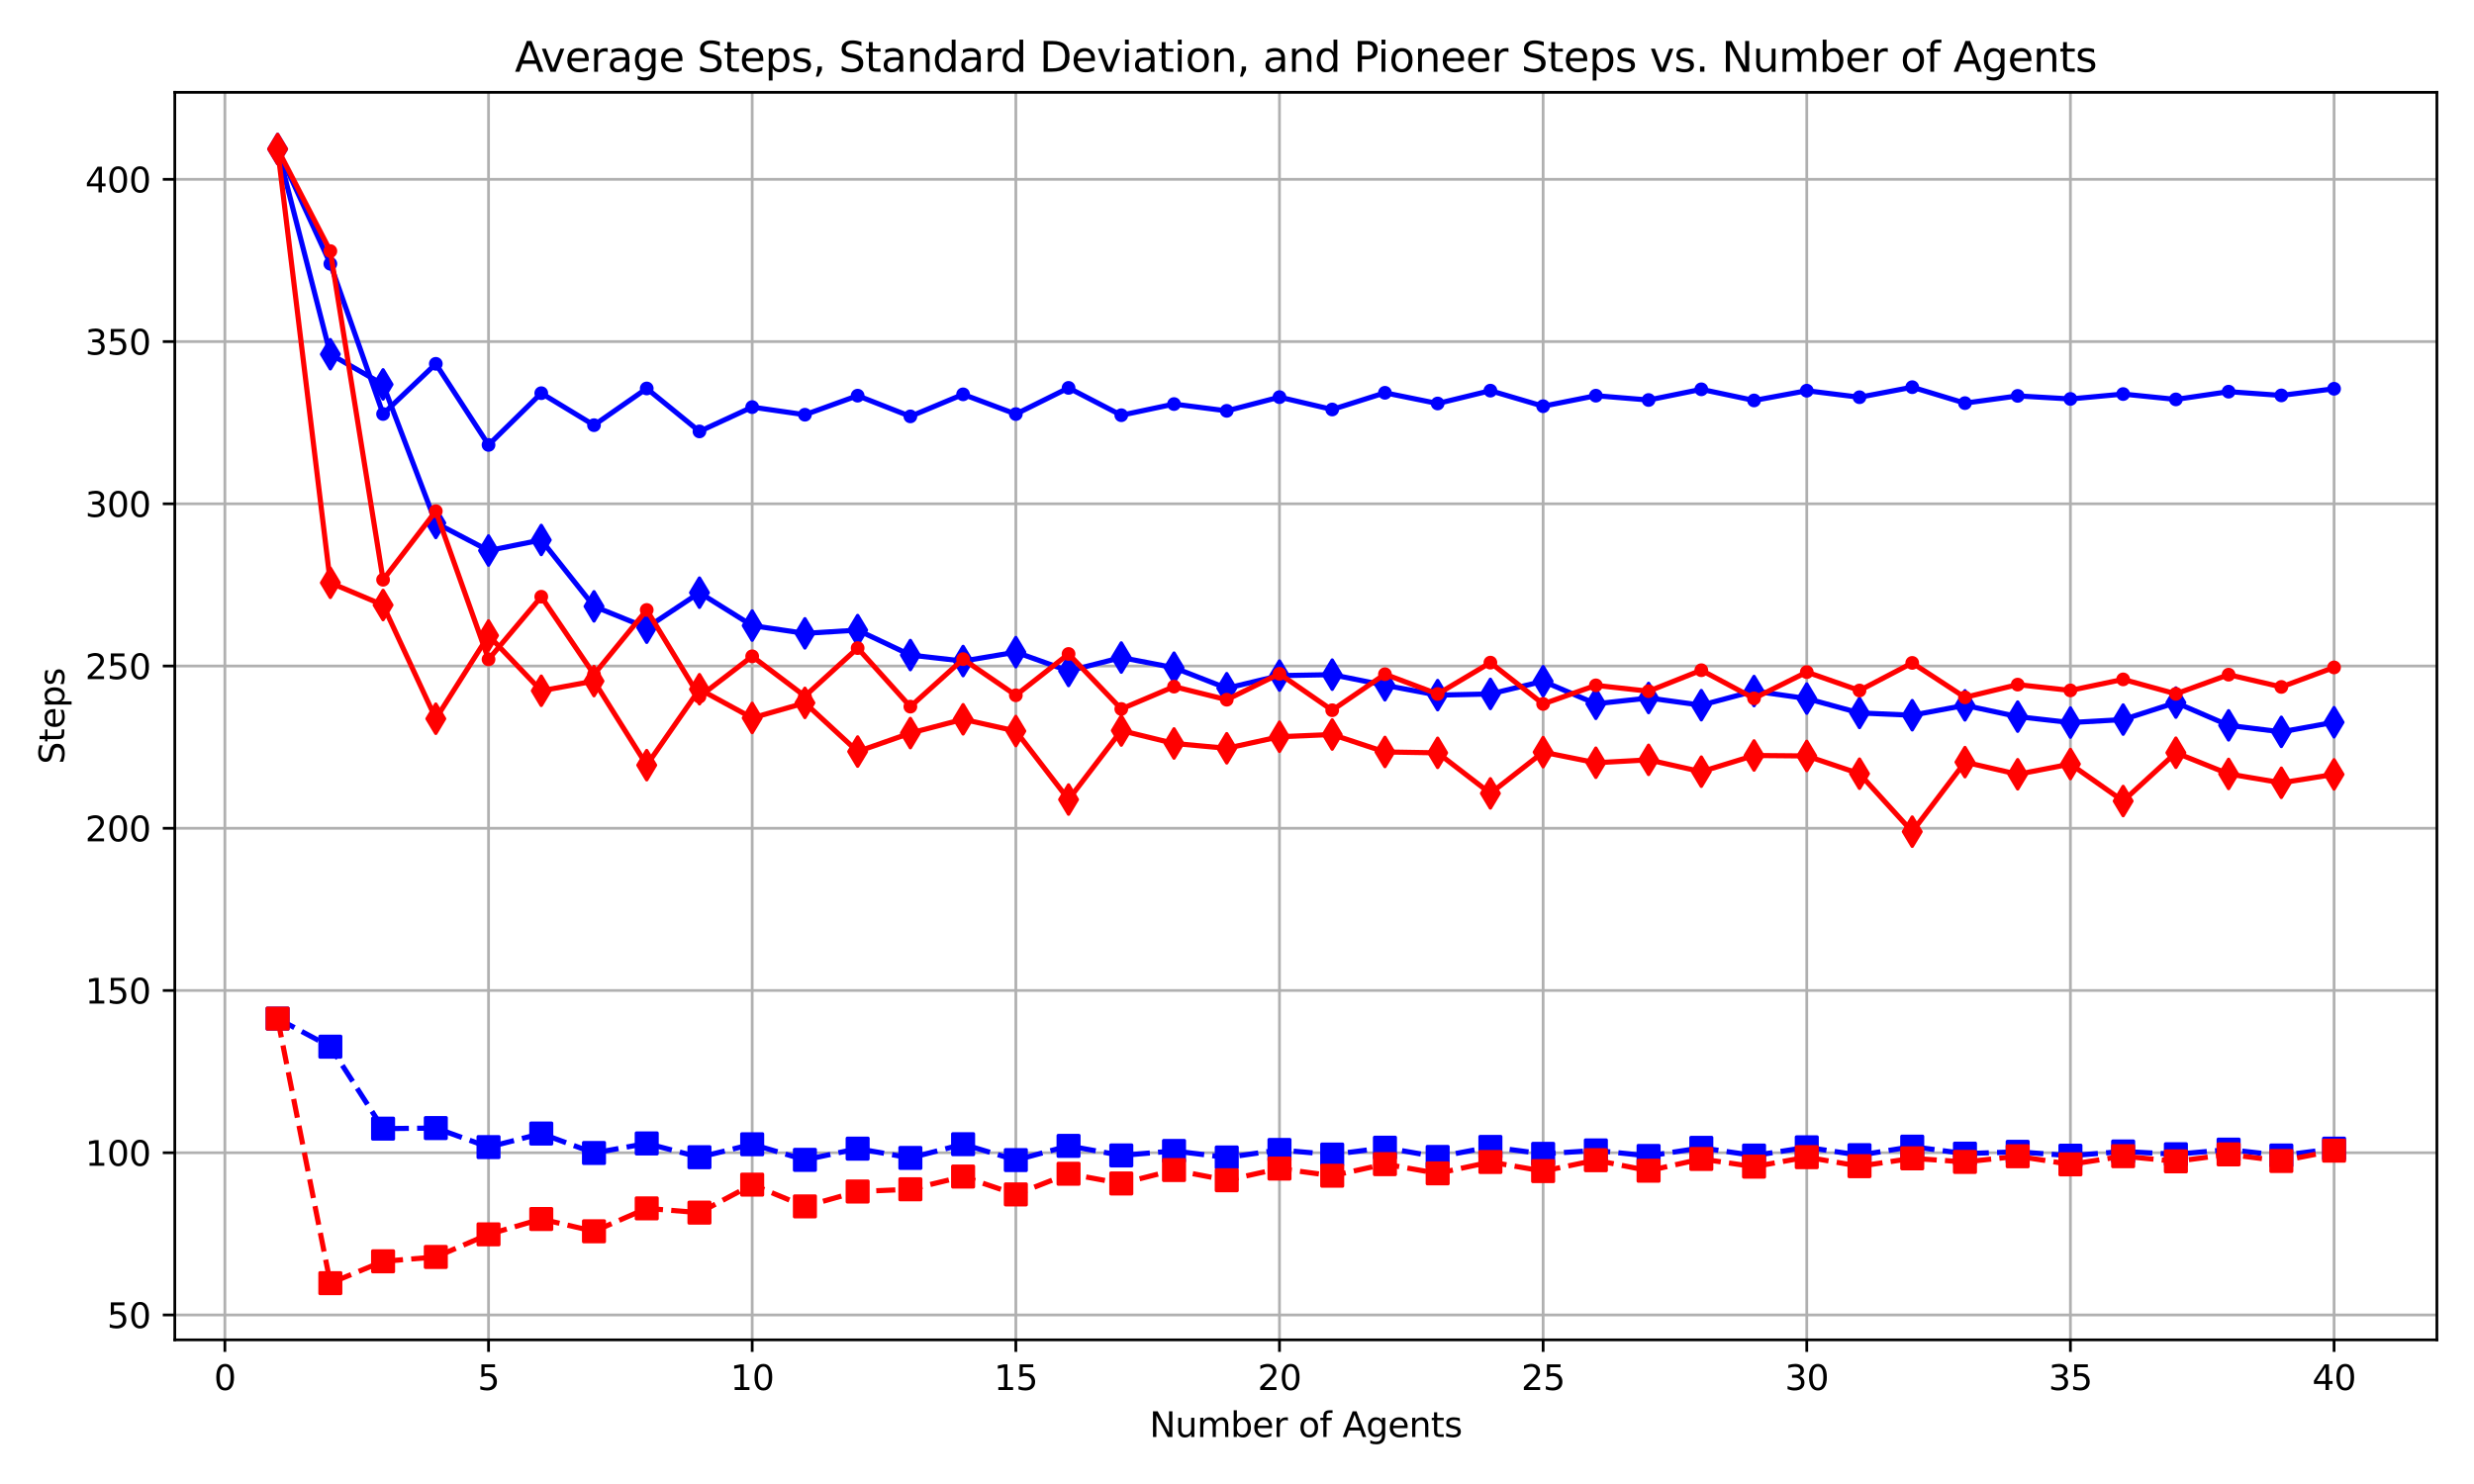 <?xml version="1.0" encoding="utf-8" standalone="no"?>
<!DOCTYPE svg PUBLIC "-//W3C//DTD SVG 1.1//EN"
  "http://www.w3.org/Graphics/SVG/1.1/DTD/svg11.dtd">
<svg xmlns:xlink="http://www.w3.org/1999/xlink" width="720pt" height="432pt" viewBox="0 0 720 432" xmlns="http://www.w3.org/2000/svg" version="1.1">
 <defs>
  <style type="text/css">*{stroke-linejoin: round; stroke-linecap: butt}</style>
 </defs>
 <g id="figure_1">
  <g id="patch_1">
   <path d="M 0 432 
L 720 432 
L 720 0 
L 0 0 
z
" style="fill: #ffffff"/>
  </g>
  <g id="axes_1">
   <g id="patch_2">
    <path d="M 50.87 390.04 
L 709.2 390.04 
L 709.2 26.88 
L 50.87 26.88 
z
" style="fill: #ffffff"/>
   </g>
   <g id="matplotlib.axis_1">
    <g id="xtick_1">
     <g id="line2d_1">
      <path d="M 65.448 390.04 
L 65.448 26.88 
" clip-path="url(#p28d2fee2ab)" style="fill: none; stroke: #b0b0b0; stroke-width: 0.8; stroke-linecap: square"/>
     </g>
     <g id="line2d_2">
      <defs>
       <path id="m95619ee292" d="M 0 0 
L 0 3.5 
" style="stroke: #000000; stroke-width: 0.8"/>
      </defs>
      <g>
       <use xlink:href="#m95619ee292" x="65.448" y="390.04" style="stroke: #000000; stroke-width: 0.8"/>
      </g>
     </g>
     <g id="text_1">
      <!-- 0 -->
      <g transform="translate(62.267 404.638) scale(0.1 -0.1)">
       <defs>
        <path id="DejaVuSans-30" d="M 2034 4250 
Q 1547 4250 1301 3770 
Q 1056 3291 1056 2328 
Q 1056 1369 1301 889 
Q 1547 409 2034 409 
Q 2525 409 2770 889 
Q 3016 1369 3016 2328 
Q 3016 3291 2770 3770 
Q 2525 4250 2034 4250 
z
M 2034 4750 
Q 2819 4750 3233 4129 
Q 3647 3509 3647 2328 
Q 3647 1150 3233 529 
Q 2819 -91 2034 -91 
Q 1250 -91 836 529 
Q 422 1150 422 2328 
Q 422 3509 836 4129 
Q 1250 4750 2034 4750 
z
" transform="scale(0.016)"/>
       </defs>
       <use xlink:href="#DejaVuSans-30"/>
      </g>
     </g>
    </g>
    <g id="xtick_2">
     <g id="line2d_3">
      <path d="M 142.177 390.04 
L 142.177 26.88 
" clip-path="url(#p28d2fee2ab)" style="fill: none; stroke: #b0b0b0; stroke-width: 0.8; stroke-linecap: square"/>
     </g>
     <g id="line2d_4">
      <g>
       <use xlink:href="#m95619ee292" x="142.177" y="390.04" style="stroke: #000000; stroke-width: 0.8"/>
      </g>
     </g>
     <g id="text_2">
      <!-- 5 -->
      <g transform="translate(138.996 404.638) scale(0.1 -0.1)">
       <defs>
        <path id="DejaVuSans-35" d="M 691 4666 
L 3169 4666 
L 3169 4134 
L 1269 4134 
L 1269 2991 
Q 1406 3038 1543 3061 
Q 1681 3084 1819 3084 
Q 2600 3084 3056 2656 
Q 3513 2228 3513 1497 
Q 3513 744 3044 326 
Q 2575 -91 1722 -91 
Q 1428 -91 1123 -41 
Q 819 9 494 109 
L 494 744 
Q 775 591 1075 516 
Q 1375 441 1709 441 
Q 2250 441 2565 725 
Q 2881 1009 2881 1497 
Q 2881 1984 2565 2268 
Q 2250 2553 1709 2553 
Q 1456 2553 1204 2497 
Q 953 2441 691 2322 
L 691 4666 
z
" transform="scale(0.016)"/>
       </defs>
       <use xlink:href="#DejaVuSans-35"/>
      </g>
     </g>
    </g>
    <g id="xtick_3">
     <g id="line2d_5">
      <path d="M 218.905 390.04 
L 218.905 26.88 
" clip-path="url(#p28d2fee2ab)" style="fill: none; stroke: #b0b0b0; stroke-width: 0.8; stroke-linecap: square"/>
     </g>
     <g id="line2d_6">
      <g>
       <use xlink:href="#m95619ee292" x="218.905" y="390.04" style="stroke: #000000; stroke-width: 0.8"/>
      </g>
     </g>
     <g id="text_3">
      <!-- 10 -->
      <g transform="translate(212.543 404.638) scale(0.1 -0.1)">
       <defs>
        <path id="DejaVuSans-31" d="M 794 531 
L 1825 531 
L 1825 4091 
L 703 3866 
L 703 4441 
L 1819 4666 
L 2450 4666 
L 2450 531 
L 3481 531 
L 3481 0 
L 794 0 
L 794 531 
z
" transform="scale(0.016)"/>
       </defs>
       <use xlink:href="#DejaVuSans-31"/>
       <use xlink:href="#DejaVuSans-30" x="63.623"/>
      </g>
     </g>
    </g>
    <g id="xtick_4">
     <g id="line2d_7">
      <path d="M 295.634 390.04 
L 295.634 26.88 
" clip-path="url(#p28d2fee2ab)" style="fill: none; stroke: #b0b0b0; stroke-width: 0.8; stroke-linecap: square"/>
     </g>
     <g id="line2d_8">
      <g>
       <use xlink:href="#m95619ee292" x="295.634" y="390.04" style="stroke: #000000; stroke-width: 0.8"/>
      </g>
     </g>
     <g id="text_4">
      <!-- 15 -->
      <g transform="translate(289.271 404.638) scale(0.1 -0.1)">
       <use xlink:href="#DejaVuSans-31"/>
       <use xlink:href="#DejaVuSans-35" x="63.623"/>
      </g>
     </g>
    </g>
    <g id="xtick_5">
     <g id="line2d_9">
      <path d="M 372.362 390.04 
L 372.362 26.88 
" clip-path="url(#p28d2fee2ab)" style="fill: none; stroke: #b0b0b0; stroke-width: 0.8; stroke-linecap: square"/>
     </g>
     <g id="line2d_10">
      <g>
       <use xlink:href="#m95619ee292" x="372.362" y="390.04" style="stroke: #000000; stroke-width: 0.8"/>
      </g>
     </g>
     <g id="text_5">
      <!-- 20 -->
      <g transform="translate(366 404.638) scale(0.1 -0.1)">
       <defs>
        <path id="DejaVuSans-32" d="M 1228 531 
L 3431 531 
L 3431 0 
L 469 0 
L 469 531 
Q 828 903 1448 1529 
Q 2069 2156 2228 2338 
Q 2531 2678 2651 2914 
Q 2772 3150 2772 3378 
Q 2772 3750 2511 3984 
Q 2250 4219 1831 4219 
Q 1534 4219 1204 4116 
Q 875 4013 500 3803 
L 500 4441 
Q 881 4594 1212 4672 
Q 1544 4750 1819 4750 
Q 2544 4750 2975 4387 
Q 3406 4025 3406 3419 
Q 3406 3131 3298 2873 
Q 3191 2616 2906 2266 
Q 2828 2175 2409 1742 
Q 1991 1309 1228 531 
z
" transform="scale(0.016)"/>
       </defs>
       <use xlink:href="#DejaVuSans-32"/>
       <use xlink:href="#DejaVuSans-30" x="63.623"/>
      </g>
     </g>
    </g>
    <g id="xtick_6">
     <g id="line2d_11">
      <path d="M 449.091 390.04 
L 449.091 26.88 
" clip-path="url(#p28d2fee2ab)" style="fill: none; stroke: #b0b0b0; stroke-width: 0.8; stroke-linecap: square"/>
     </g>
     <g id="line2d_12">
      <g>
       <use xlink:href="#m95619ee292" x="449.091" y="390.04" style="stroke: #000000; stroke-width: 0.8"/>
      </g>
     </g>
     <g id="text_6">
      <!-- 25 -->
      <g transform="translate(442.728 404.638) scale(0.1 -0.1)">
       <use xlink:href="#DejaVuSans-32"/>
       <use xlink:href="#DejaVuSans-35" x="63.623"/>
      </g>
     </g>
    </g>
    <g id="xtick_7">
     <g id="line2d_13">
      <path d="M 525.819 390.04 
L 525.819 26.88 
" clip-path="url(#p28d2fee2ab)" style="fill: none; stroke: #b0b0b0; stroke-width: 0.8; stroke-linecap: square"/>
     </g>
     <g id="line2d_14">
      <g>
       <use xlink:href="#m95619ee292" x="525.819" y="390.04" style="stroke: #000000; stroke-width: 0.8"/>
      </g>
     </g>
     <g id="text_7">
      <!-- 30 -->
      <g transform="translate(519.457 404.638) scale(0.1 -0.1)">
       <defs>
        <path id="DejaVuSans-33" d="M 2597 2516 
Q 3050 2419 3304 2112 
Q 3559 1806 3559 1356 
Q 3559 666 3084 287 
Q 2609 -91 1734 -91 
Q 1441 -91 1130 -33 
Q 819 25 488 141 
L 488 750 
Q 750 597 1062 519 
Q 1375 441 1716 441 
Q 2309 441 2620 675 
Q 2931 909 2931 1356 
Q 2931 1769 2642 2001 
Q 2353 2234 1838 2234 
L 1294 2234 
L 1294 2753 
L 1863 2753 
Q 2328 2753 2575 2939 
Q 2822 3125 2822 3475 
Q 2822 3834 2567 4026 
Q 2313 4219 1838 4219 
Q 1578 4219 1281 4162 
Q 984 4106 628 3988 
L 628 4550 
Q 988 4650 1302 4700 
Q 1616 4750 1894 4750 
Q 2613 4750 3031 4423 
Q 3450 4097 3450 3541 
Q 3450 3153 3228 2886 
Q 3006 2619 2597 2516 
z
" transform="scale(0.016)"/>
       </defs>
       <use xlink:href="#DejaVuSans-33"/>
       <use xlink:href="#DejaVuSans-30" x="63.623"/>
      </g>
     </g>
    </g>
    <g id="xtick_8">
     <g id="line2d_15">
      <path d="M 602.547 390.04 
L 602.547 26.88 
" clip-path="url(#p28d2fee2ab)" style="fill: none; stroke: #b0b0b0; stroke-width: 0.8; stroke-linecap: square"/>
     </g>
     <g id="line2d_16">
      <g>
       <use xlink:href="#m95619ee292" x="602.547" y="390.04" style="stroke: #000000; stroke-width: 0.8"/>
      </g>
     </g>
     <g id="text_8">
      <!-- 35 -->
      <g transform="translate(596.185 404.638) scale(0.1 -0.1)">
       <use xlink:href="#DejaVuSans-33"/>
       <use xlink:href="#DejaVuSans-35" x="63.623"/>
      </g>
     </g>
    </g>
    <g id="xtick_9">
     <g id="line2d_17">
      <path d="M 679.276 390.04 
L 679.276 26.88 
" clip-path="url(#p28d2fee2ab)" style="fill: none; stroke: #b0b0b0; stroke-width: 0.8; stroke-linecap: square"/>
     </g>
     <g id="line2d_18">
      <g>
       <use xlink:href="#m95619ee292" x="679.276" y="390.04" style="stroke: #000000; stroke-width: 0.8"/>
      </g>
     </g>
     <g id="text_9">
      <!-- 40 -->
      <g transform="translate(672.913 404.638) scale(0.1 -0.1)">
       <defs>
        <path id="DejaVuSans-34" d="M 2419 4116 
L 825 1625 
L 2419 1625 
L 2419 4116 
z
M 2253 4666 
L 3047 4666 
L 3047 1625 
L 3713 1625 
L 3713 1100 
L 3047 1100 
L 3047 0 
L 2419 0 
L 2419 1100 
L 313 1100 
L 313 1709 
L 2253 4666 
z
" transform="scale(0.016)"/>
       </defs>
       <use xlink:href="#DejaVuSans-34"/>
       <use xlink:href="#DejaVuSans-30" x="63.623"/>
      </g>
     </g>
    </g>
    <g id="text_10">
     <!-- Number of Agents -->
     <g transform="translate(334.547 418.317) scale(0.1 -0.1)">
      <defs>
       <path id="DejaVuSans-4e" d="M 628 4666 
L 1478 4666 
L 3547 763 
L 3547 4666 
L 4159 4666 
L 4159 0 
L 3309 0 
L 1241 3903 
L 1241 0 
L 628 0 
L 628 4666 
z
" transform="scale(0.016)"/>
       <path id="DejaVuSans-75" d="M 544 1381 
L 544 3500 
L 1119 3500 
L 1119 1403 
Q 1119 906 1312 657 
Q 1506 409 1894 409 
Q 2359 409 2629 706 
Q 2900 1003 2900 1516 
L 2900 3500 
L 3475 3500 
L 3475 0 
L 2900 0 
L 2900 538 
Q 2691 219 2414 64 
Q 2138 -91 1772 -91 
Q 1169 -91 856 284 
Q 544 659 544 1381 
z
M 1991 3584 
L 1991 3584 
z
" transform="scale(0.016)"/>
       <path id="DejaVuSans-6d" d="M 3328 2828 
Q 3544 3216 3844 3400 
Q 4144 3584 4550 3584 
Q 5097 3584 5394 3201 
Q 5691 2819 5691 2113 
L 5691 0 
L 5113 0 
L 5113 2094 
Q 5113 2597 4934 2840 
Q 4756 3084 4391 3084 
Q 3944 3084 3684 2787 
Q 3425 2491 3425 1978 
L 3425 0 
L 2847 0 
L 2847 2094 
Q 2847 2600 2669 2842 
Q 2491 3084 2119 3084 
Q 1678 3084 1418 2786 
Q 1159 2488 1159 1978 
L 1159 0 
L 581 0 
L 581 3500 
L 1159 3500 
L 1159 2956 
Q 1356 3278 1631 3431 
Q 1906 3584 2284 3584 
Q 2666 3584 2933 3390 
Q 3200 3197 3328 2828 
z
" transform="scale(0.016)"/>
       <path id="DejaVuSans-62" d="M 3116 1747 
Q 3116 2381 2855 2742 
Q 2594 3103 2138 3103 
Q 1681 3103 1420 2742 
Q 1159 2381 1159 1747 
Q 1159 1113 1420 752 
Q 1681 391 2138 391 
Q 2594 391 2855 752 
Q 3116 1113 3116 1747 
z
M 1159 2969 
Q 1341 3281 1617 3432 
Q 1894 3584 2278 3584 
Q 2916 3584 3314 3078 
Q 3713 2572 3713 1747 
Q 3713 922 3314 415 
Q 2916 -91 2278 -91 
Q 1894 -91 1617 61 
Q 1341 213 1159 525 
L 1159 0 
L 581 0 
L 581 4863 
L 1159 4863 
L 1159 2969 
z
" transform="scale(0.016)"/>
       <path id="DejaVuSans-65" d="M 3597 1894 
L 3597 1613 
L 953 1613 
Q 991 1019 1311 708 
Q 1631 397 2203 397 
Q 2534 397 2845 478 
Q 3156 559 3463 722 
L 3463 178 
Q 3153 47 2828 -22 
Q 2503 -91 2169 -91 
Q 1331 -91 842 396 
Q 353 884 353 1716 
Q 353 2575 817 3079 
Q 1281 3584 2069 3584 
Q 2775 3584 3186 3129 
Q 3597 2675 3597 1894 
z
M 3022 2063 
Q 3016 2534 2758 2815 
Q 2500 3097 2075 3097 
Q 1594 3097 1305 2825 
Q 1016 2553 972 2059 
L 3022 2063 
z
" transform="scale(0.016)"/>
       <path id="DejaVuSans-72" d="M 2631 2963 
Q 2534 3019 2420 3045 
Q 2306 3072 2169 3072 
Q 1681 3072 1420 2755 
Q 1159 2438 1159 1844 
L 1159 0 
L 581 0 
L 581 3500 
L 1159 3500 
L 1159 2956 
Q 1341 3275 1631 3429 
Q 1922 3584 2338 3584 
Q 2397 3584 2469 3576 
Q 2541 3569 2628 3553 
L 2631 2963 
z
" transform="scale(0.016)"/>
       <path id="DejaVuSans-20" transform="scale(0.016)"/>
       <path id="DejaVuSans-6f" d="M 1959 3097 
Q 1497 3097 1228 2736 
Q 959 2375 959 1747 
Q 959 1119 1226 758 
Q 1494 397 1959 397 
Q 2419 397 2687 759 
Q 2956 1122 2956 1747 
Q 2956 2369 2687 2733 
Q 2419 3097 1959 3097 
z
M 1959 3584 
Q 2709 3584 3137 3096 
Q 3566 2609 3566 1747 
Q 3566 888 3137 398 
Q 2709 -91 1959 -91 
Q 1206 -91 779 398 
Q 353 888 353 1747 
Q 353 2609 779 3096 
Q 1206 3584 1959 3584 
z
" transform="scale(0.016)"/>
       <path id="DejaVuSans-66" d="M 2375 4863 
L 2375 4384 
L 1825 4384 
Q 1516 4384 1395 4259 
Q 1275 4134 1275 3809 
L 1275 3500 
L 2222 3500 
L 2222 3053 
L 1275 3053 
L 1275 0 
L 697 0 
L 697 3053 
L 147 3053 
L 147 3500 
L 697 3500 
L 697 3744 
Q 697 4328 969 4595 
Q 1241 4863 1831 4863 
L 2375 4863 
z
" transform="scale(0.016)"/>
       <path id="DejaVuSans-41" d="M 2188 4044 
L 1331 1722 
L 3047 1722 
L 2188 4044 
z
M 1831 4666 
L 2547 4666 
L 4325 0 
L 3669 0 
L 3244 1197 
L 1141 1197 
L 716 0 
L 50 0 
L 1831 4666 
z
" transform="scale(0.016)"/>
       <path id="DejaVuSans-67" d="M 2906 1791 
Q 2906 2416 2648 2759 
Q 2391 3103 1925 3103 
Q 1463 3103 1205 2759 
Q 947 2416 947 1791 
Q 947 1169 1205 825 
Q 1463 481 1925 481 
Q 2391 481 2648 825 
Q 2906 1169 2906 1791 
z
M 3481 434 
Q 3481 -459 3084 -895 
Q 2688 -1331 1869 -1331 
Q 1566 -1331 1297 -1286 
Q 1028 -1241 775 -1147 
L 775 -588 
Q 1028 -725 1275 -790 
Q 1522 -856 1778 -856 
Q 2344 -856 2625 -561 
Q 2906 -266 2906 331 
L 2906 616 
Q 2728 306 2450 153 
Q 2172 0 1784 0 
Q 1141 0 747 490 
Q 353 981 353 1791 
Q 353 2603 747 3093 
Q 1141 3584 1784 3584 
Q 2172 3584 2450 3431 
Q 2728 3278 2906 2969 
L 2906 3500 
L 3481 3500 
L 3481 434 
z
" transform="scale(0.016)"/>
       <path id="DejaVuSans-6e" d="M 3513 2113 
L 3513 0 
L 2938 0 
L 2938 2094 
Q 2938 2591 2744 2837 
Q 2550 3084 2163 3084 
Q 1697 3084 1428 2787 
Q 1159 2491 1159 1978 
L 1159 0 
L 581 0 
L 581 3500 
L 1159 3500 
L 1159 2956 
Q 1366 3272 1645 3428 
Q 1925 3584 2291 3584 
Q 2894 3584 3203 3211 
Q 3513 2838 3513 2113 
z
" transform="scale(0.016)"/>
       <path id="DejaVuSans-74" d="M 1172 4494 
L 1172 3500 
L 2356 3500 
L 2356 3053 
L 1172 3053 
L 1172 1153 
Q 1172 725 1289 603 
Q 1406 481 1766 481 
L 2356 481 
L 2356 0 
L 1766 0 
Q 1100 0 847 248 
Q 594 497 594 1153 
L 594 3053 
L 172 3053 
L 172 3500 
L 594 3500 
L 594 4494 
L 1172 4494 
z
" transform="scale(0.016)"/>
       <path id="DejaVuSans-73" d="M 2834 3397 
L 2834 2853 
Q 2591 2978 2328 3040 
Q 2066 3103 1784 3103 
Q 1356 3103 1142 2972 
Q 928 2841 928 2578 
Q 928 2378 1081 2264 
Q 1234 2150 1697 2047 
L 1894 2003 
Q 2506 1872 2764 1633 
Q 3022 1394 3022 966 
Q 3022 478 2636 193 
Q 2250 -91 1575 -91 
Q 1294 -91 989 -36 
Q 684 19 347 128 
L 347 722 
Q 666 556 975 473 
Q 1284 391 1588 391 
Q 1994 391 2212 530 
Q 2431 669 2431 922 
Q 2431 1156 2273 1281 
Q 2116 1406 1581 1522 
L 1381 1569 
Q 847 1681 609 1914 
Q 372 2147 372 2553 
Q 372 3047 722 3315 
Q 1072 3584 1716 3584 
Q 2034 3584 2315 3537 
Q 2597 3491 2834 3397 
z
" transform="scale(0.016)"/>
      </defs>
      <use xlink:href="#DejaVuSans-4e"/>
      <use xlink:href="#DejaVuSans-75" x="74.805"/>
      <use xlink:href="#DejaVuSans-6d" x="138.184"/>
      <use xlink:href="#DejaVuSans-62" x="235.596"/>
      <use xlink:href="#DejaVuSans-65" x="299.072"/>
      <use xlink:href="#DejaVuSans-72" x="360.596"/>
      <use xlink:href="#DejaVuSans-20" x="401.709"/>
      <use xlink:href="#DejaVuSans-6f" x="433.496"/>
      <use xlink:href="#DejaVuSans-66" x="494.678"/>
      <use xlink:href="#DejaVuSans-20" x="529.883"/>
      <use xlink:href="#DejaVuSans-41" x="561.67"/>
      <use xlink:href="#DejaVuSans-67" x="630.078"/>
      <use xlink:href="#DejaVuSans-65" x="693.555"/>
      <use xlink:href="#DejaVuSans-6e" x="755.078"/>
      <use xlink:href="#DejaVuSans-74" x="818.457"/>
      <use xlink:href="#DejaVuSans-73" x="857.666"/>
     </g>
    </g>
   </g>
   <g id="matplotlib.axis_2">
    <g id="ytick_1">
     <g id="line2d_19">
      <path d="M 50.87 382.793 
L 709.2 382.793 
" clip-path="url(#p28d2fee2ab)" style="fill: none; stroke: #b0b0b0; stroke-width: 0.8; stroke-linecap: square"/>
     </g>
     <g id="line2d_20">
      <defs>
       <path id="m3389b7da7b" d="M 0 0 
L -3.5 0 
" style="stroke: #000000; stroke-width: 0.8"/>
      </defs>
      <g>
       <use xlink:href="#m3389b7da7b" x="50.87" y="382.793" style="stroke: #000000; stroke-width: 0.8"/>
      </g>
     </g>
     <g id="text_11">
      <!-- 50 -->
      <g transform="translate(31.145 386.592) scale(0.1 -0.1)">
       <use xlink:href="#DejaVuSans-35"/>
       <use xlink:href="#DejaVuSans-30" x="63.623"/>
      </g>
     </g>
    </g>
    <g id="ytick_2">
     <g id="line2d_21">
      <path d="M 50.87 335.566 
L 709.2 335.566 
" clip-path="url(#p28d2fee2ab)" style="fill: none; stroke: #b0b0b0; stroke-width: 0.8; stroke-linecap: square"/>
     </g>
     <g id="line2d_22">
      <g>
       <use xlink:href="#m3389b7da7b" x="50.87" y="335.566" style="stroke: #000000; stroke-width: 0.8"/>
      </g>
     </g>
     <g id="text_12">
      <!-- 100 -->
      <g transform="translate(24.782 339.366) scale(0.1 -0.1)">
       <use xlink:href="#DejaVuSans-31"/>
       <use xlink:href="#DejaVuSans-30" x="63.623"/>
       <use xlink:href="#DejaVuSans-30" x="127.246"/>
      </g>
     </g>
    </g>
    <g id="ytick_3">
     <g id="line2d_23">
      <path d="M 50.87 288.339 
L 709.2 288.339 
" clip-path="url(#p28d2fee2ab)" style="fill: none; stroke: #b0b0b0; stroke-width: 0.8; stroke-linecap: square"/>
     </g>
     <g id="line2d_24">
      <g>
       <use xlink:href="#m3389b7da7b" x="50.87" y="288.339" style="stroke: #000000; stroke-width: 0.8"/>
      </g>
     </g>
     <g id="text_13">
      <!-- 150 -->
      <g transform="translate(24.782 292.139) scale(0.1 -0.1)">
       <use xlink:href="#DejaVuSans-31"/>
       <use xlink:href="#DejaVuSans-35" x="63.623"/>
       <use xlink:href="#DejaVuSans-30" x="127.246"/>
      </g>
     </g>
    </g>
    <g id="ytick_4">
     <g id="line2d_25">
      <path d="M 50.87 241.113 
L 709.2 241.113 
" clip-path="url(#p28d2fee2ab)" style="fill: none; stroke: #b0b0b0; stroke-width: 0.8; stroke-linecap: square"/>
     </g>
     <g id="line2d_26">
      <g>
       <use xlink:href="#m3389b7da7b" x="50.87" y="241.113" style="stroke: #000000; stroke-width: 0.8"/>
      </g>
     </g>
     <g id="text_14">
      <!-- 200 -->
      <g transform="translate(24.782 244.912) scale(0.1 -0.1)">
       <use xlink:href="#DejaVuSans-32"/>
       <use xlink:href="#DejaVuSans-30" x="63.623"/>
       <use xlink:href="#DejaVuSans-30" x="127.246"/>
      </g>
     </g>
    </g>
    <g id="ytick_5">
     <g id="line2d_27">
      <path d="M 50.87 193.886 
L 709.2 193.886 
" clip-path="url(#p28d2fee2ab)" style="fill: none; stroke: #b0b0b0; stroke-width: 0.8; stroke-linecap: square"/>
     </g>
     <g id="line2d_28">
      <g>
       <use xlink:href="#m3389b7da7b" x="50.87" y="193.886" style="stroke: #000000; stroke-width: 0.8"/>
      </g>
     </g>
     <g id="text_15">
      <!-- 250 -->
      <g transform="translate(24.782 197.685) scale(0.1 -0.1)">
       <use xlink:href="#DejaVuSans-32"/>
       <use xlink:href="#DejaVuSans-35" x="63.623"/>
       <use xlink:href="#DejaVuSans-30" x="127.246"/>
      </g>
     </g>
    </g>
    <g id="ytick_6">
     <g id="line2d_29">
      <path d="M 50.87 146.659 
L 709.2 146.659 
" clip-path="url(#p28d2fee2ab)" style="fill: none; stroke: #b0b0b0; stroke-width: 0.8; stroke-linecap: square"/>
     </g>
     <g id="line2d_30">
      <g>
       <use xlink:href="#m3389b7da7b" x="50.87" y="146.659" style="stroke: #000000; stroke-width: 0.8"/>
      </g>
     </g>
     <g id="text_16">
      <!-- 300 -->
      <g transform="translate(24.782 150.458) scale(0.1 -0.1)">
       <use xlink:href="#DejaVuSans-33"/>
       <use xlink:href="#DejaVuSans-30" x="63.623"/>
       <use xlink:href="#DejaVuSans-30" x="127.246"/>
      </g>
     </g>
    </g>
    <g id="ytick_7">
     <g id="line2d_31">
      <path d="M 50.87 99.432 
L 709.2 99.432 
" clip-path="url(#p28d2fee2ab)" style="fill: none; stroke: #b0b0b0; stroke-width: 0.8; stroke-linecap: square"/>
     </g>
     <g id="line2d_32">
      <g>
       <use xlink:href="#m3389b7da7b" x="50.87" y="99.432" style="stroke: #000000; stroke-width: 0.8"/>
      </g>
     </g>
     <g id="text_17">
      <!-- 350 -->
      <g transform="translate(24.782 103.231) scale(0.1 -0.1)">
       <use xlink:href="#DejaVuSans-33"/>
       <use xlink:href="#DejaVuSans-35" x="63.623"/>
       <use xlink:href="#DejaVuSans-30" x="127.246"/>
      </g>
     </g>
    </g>
    <g id="ytick_8">
     <g id="line2d_33">
      <path d="M 50.87 52.205 
L 709.2 52.205 
" clip-path="url(#p28d2fee2ab)" style="fill: none; stroke: #b0b0b0; stroke-width: 0.8; stroke-linecap: square"/>
     </g>
     <g id="line2d_34">
      <g>
       <use xlink:href="#m3389b7da7b" x="50.87" y="52.205" style="stroke: #000000; stroke-width: 0.8"/>
      </g>
     </g>
     <g id="text_18">
      <!-- 400 -->
      <g transform="translate(24.782 56.005) scale(0.1 -0.1)">
       <use xlink:href="#DejaVuSans-34"/>
       <use xlink:href="#DejaVuSans-30" x="63.623"/>
       <use xlink:href="#DejaVuSans-30" x="127.246"/>
      </g>
     </g>
    </g>
    <g id="text_19">
     <!-- Steps -->
     <g transform="translate(18.703 222.45) rotate(-90) scale(0.1 -0.1)">
      <defs>
       <path id="DejaVuSans-53" d="M 3425 4513 
L 3425 3897 
Q 3066 4069 2747 4153 
Q 2428 4238 2131 4238 
Q 1616 4238 1336 4038 
Q 1056 3838 1056 3469 
Q 1056 3159 1242 3001 
Q 1428 2844 1947 2747 
L 2328 2669 
Q 3034 2534 3370 2195 
Q 3706 1856 3706 1288 
Q 3706 609 3251 259 
Q 2797 -91 1919 -91 
Q 1588 -91 1214 -16 
Q 841 59 441 206 
L 441 856 
Q 825 641 1194 531 
Q 1563 422 1919 422 
Q 2459 422 2753 634 
Q 3047 847 3047 1241 
Q 3047 1584 2836 1778 
Q 2625 1972 2144 2069 
L 1759 2144 
Q 1053 2284 737 2584 
Q 422 2884 422 3419 
Q 422 4038 858 4394 
Q 1294 4750 2059 4750 
Q 2388 4750 2728 4690 
Q 3069 4631 3425 4513 
z
" transform="scale(0.016)"/>
       <path id="DejaVuSans-70" d="M 1159 525 
L 1159 -1331 
L 581 -1331 
L 581 3500 
L 1159 3500 
L 1159 2969 
Q 1341 3281 1617 3432 
Q 1894 3584 2278 3584 
Q 2916 3584 3314 3078 
Q 3713 2572 3713 1747 
Q 3713 922 3314 415 
Q 2916 -91 2278 -91 
Q 1894 -91 1617 61 
Q 1341 213 1159 525 
z
M 3116 1747 
Q 3116 2381 2855 2742 
Q 2594 3103 2138 3103 
Q 1681 3103 1420 2742 
Q 1159 2381 1159 1747 
Q 1159 1113 1420 752 
Q 1681 391 2138 391 
Q 2594 391 2855 752 
Q 3116 1113 3116 1747 
z
" transform="scale(0.016)"/>
      </defs>
      <use xlink:href="#DejaVuSans-53"/>
      <use xlink:href="#DejaVuSans-74" x="63.477"/>
      <use xlink:href="#DejaVuSans-65" x="102.686"/>
      <use xlink:href="#DejaVuSans-70" x="164.209"/>
      <use xlink:href="#DejaVuSans-73" x="227.686"/>
     </g>
    </g>
   </g>
   <g id="line2d_35">
    <path d="M 80.794 43.387 
L 96.14 76.797 
L 111.485 120.514 
L 126.831 105.909 
L 142.177 129.517 
L 157.523 114.458 
L 172.868 123.769 
L 188.214 113.083 
L 203.56 125.588 
L 218.905 118.51 
L 234.251 120.729 
L 249.597 115.18 
L 264.942 121.209 
L 280.288 114.794 
L 295.634 120.537 
L 310.979 112.916 
L 326.325 120.873 
L 341.671 117.624 
L 357.016 119.598 
L 372.362 115.61 
L 387.708 119.204 
L 403.054 114.343 
L 418.399 117.458 
L 433.745 113.719 
L 449.091 118.246 
L 464.436 115.185 
L 479.782 116.441 
L 495.128 113.332 
L 510.473 116.57 
L 525.819 113.733 
L 541.165 115.633 
L 556.51 112.71 
L 571.856 117.353 
L 587.202 115.245 
L 602.547 116.133 
L 617.893 114.713 
L 633.239 116.266 
L 648.585 114.017 
L 663.93 115.106 
L 679.276 113.171 
" clip-path="url(#p28d2fee2ab)" style="fill: none; stroke: #0000ff; stroke-width: 1.5; stroke-linecap: square"/>
    <defs>
     <path id="mfde3dd5eb3" d="M 0 1.5 
C 0.398 1.5 0.779 1.342 1.061 1.061 
C 1.342 0.779 1.5 0.398 1.5 0 
C 1.5 -0.398 1.342 -0.779 1.061 -1.061 
C 0.779 -1.342 0.398 -1.5 0 -1.5 
C -0.398 -1.5 -0.779 -1.342 -1.061 -1.061 
C -1.342 -0.779 -1.5 -0.398 -1.5 0 
C -1.5 0.398 -1.342 0.779 -1.061 1.061 
C -0.779 1.342 -0.398 1.5 0 1.5 
z
" style="stroke: #0000ff"/>
    </defs>
    <g clip-path="url(#p28d2fee2ab)">
     <use xlink:href="#mfde3dd5eb3" x="80.794" y="43.387" style="fill: #0000ff; stroke: #0000ff"/>
     <use xlink:href="#mfde3dd5eb3" x="96.14" y="76.797" style="fill: #0000ff; stroke: #0000ff"/>
     <use xlink:href="#mfde3dd5eb3" x="111.485" y="120.514" style="fill: #0000ff; stroke: #0000ff"/>
     <use xlink:href="#mfde3dd5eb3" x="126.831" y="105.909" style="fill: #0000ff; stroke: #0000ff"/>
     <use xlink:href="#mfde3dd5eb3" x="142.177" y="129.517" style="fill: #0000ff; stroke: #0000ff"/>
     <use xlink:href="#mfde3dd5eb3" x="157.523" y="114.458" style="fill: #0000ff; stroke: #0000ff"/>
     <use xlink:href="#mfde3dd5eb3" x="172.868" y="123.769" style="fill: #0000ff; stroke: #0000ff"/>
     <use xlink:href="#mfde3dd5eb3" x="188.214" y="113.083" style="fill: #0000ff; stroke: #0000ff"/>
     <use xlink:href="#mfde3dd5eb3" x="203.56" y="125.588" style="fill: #0000ff; stroke: #0000ff"/>
     <use xlink:href="#mfde3dd5eb3" x="218.905" y="118.51" style="fill: #0000ff; stroke: #0000ff"/>
     <use xlink:href="#mfde3dd5eb3" x="234.251" y="120.729" style="fill: #0000ff; stroke: #0000ff"/>
     <use xlink:href="#mfde3dd5eb3" x="249.597" y="115.18" style="fill: #0000ff; stroke: #0000ff"/>
     <use xlink:href="#mfde3dd5eb3" x="264.942" y="121.209" style="fill: #0000ff; stroke: #0000ff"/>
     <use xlink:href="#mfde3dd5eb3" x="280.288" y="114.794" style="fill: #0000ff; stroke: #0000ff"/>
     <use xlink:href="#mfde3dd5eb3" x="295.634" y="120.537" style="fill: #0000ff; stroke: #0000ff"/>
     <use xlink:href="#mfde3dd5eb3" x="310.979" y="112.916" style="fill: #0000ff; stroke: #0000ff"/>
     <use xlink:href="#mfde3dd5eb3" x="326.325" y="120.873" style="fill: #0000ff; stroke: #0000ff"/>
     <use xlink:href="#mfde3dd5eb3" x="341.671" y="117.624" style="fill: #0000ff; stroke: #0000ff"/>
     <use xlink:href="#mfde3dd5eb3" x="357.016" y="119.598" style="fill: #0000ff; stroke: #0000ff"/>
     <use xlink:href="#mfde3dd5eb3" x="372.362" y="115.61" style="fill: #0000ff; stroke: #0000ff"/>
     <use xlink:href="#mfde3dd5eb3" x="387.708" y="119.204" style="fill: #0000ff; stroke: #0000ff"/>
     <use xlink:href="#mfde3dd5eb3" x="403.054" y="114.343" style="fill: #0000ff; stroke: #0000ff"/>
     <use xlink:href="#mfde3dd5eb3" x="418.399" y="117.458" style="fill: #0000ff; stroke: #0000ff"/>
     <use xlink:href="#mfde3dd5eb3" x="433.745" y="113.719" style="fill: #0000ff; stroke: #0000ff"/>
     <use xlink:href="#mfde3dd5eb3" x="449.091" y="118.246" style="fill: #0000ff; stroke: #0000ff"/>
     <use xlink:href="#mfde3dd5eb3" x="464.436" y="115.185" style="fill: #0000ff; stroke: #0000ff"/>
     <use xlink:href="#mfde3dd5eb3" x="479.782" y="116.441" style="fill: #0000ff; stroke: #0000ff"/>
     <use xlink:href="#mfde3dd5eb3" x="495.128" y="113.332" style="fill: #0000ff; stroke: #0000ff"/>
     <use xlink:href="#mfde3dd5eb3" x="510.473" y="116.57" style="fill: #0000ff; stroke: #0000ff"/>
     <use xlink:href="#mfde3dd5eb3" x="525.819" y="113.733" style="fill: #0000ff; stroke: #0000ff"/>
     <use xlink:href="#mfde3dd5eb3" x="541.165" y="115.633" style="fill: #0000ff; stroke: #0000ff"/>
     <use xlink:href="#mfde3dd5eb3" x="556.51" y="112.71" style="fill: #0000ff; stroke: #0000ff"/>
     <use xlink:href="#mfde3dd5eb3" x="571.856" y="117.353" style="fill: #0000ff; stroke: #0000ff"/>
     <use xlink:href="#mfde3dd5eb3" x="587.202" y="115.245" style="fill: #0000ff; stroke: #0000ff"/>
     <use xlink:href="#mfde3dd5eb3" x="602.547" y="116.133" style="fill: #0000ff; stroke: #0000ff"/>
     <use xlink:href="#mfde3dd5eb3" x="617.893" y="114.713" style="fill: #0000ff; stroke: #0000ff"/>
     <use xlink:href="#mfde3dd5eb3" x="633.239" y="116.266" style="fill: #0000ff; stroke: #0000ff"/>
     <use xlink:href="#mfde3dd5eb3" x="648.585" y="114.017" style="fill: #0000ff; stroke: #0000ff"/>
     <use xlink:href="#mfde3dd5eb3" x="663.93" y="115.106" style="fill: #0000ff; stroke: #0000ff"/>
     <use xlink:href="#mfde3dd5eb3" x="679.276" y="113.171" style="fill: #0000ff; stroke: #0000ff"/>
    </g>
   </g>
   <g id="line2d_36">
    <path d="M 80.794 43.387 
L 96.14 103.12 
L 111.485 111.908 
L 126.831 152.236 
L 142.177 160.268 
L 157.523 157.193 
L 172.868 176.514 
L 188.214 182.725 
L 203.56 172.532 
L 218.905 182.113 
L 234.251 184.373 
L 249.597 183.428 
L 264.942 190.69 
L 280.288 192.435 
L 295.634 189.843 
L 310.979 195.322 
L 326.325 191.415 
L 341.671 194.369 
L 357.016 200.347 
L 372.362 196.674 
L 387.708 196.395 
L 403.054 199.485 
L 418.399 202.356 
L 433.745 202.009 
L 449.091 198.314 
L 464.436 204.88 
L 479.782 203.188 
L 495.128 205.281 
L 510.473 201.17 
L 525.819 203.354 
L 541.165 207.54 
L 556.51 208.205 
L 571.856 205.326 
L 587.202 208.613 
L 602.547 210.343 
L 617.893 209.475 
L 633.239 204.525 
L 648.585 211.152 
L 663.93 213.049 
L 679.276 210.253 
" clip-path="url(#p28d2fee2ab)" style="fill: none; stroke: #0000ff; stroke-width: 1.5; stroke-linecap: square"/>
    <defs>
     <path id="m7559387912" d="M -0 4.243 
L 2.546 0 
L 0 -4.243 
L -2.546 -0 
z
" style="stroke: #0000ff; stroke-linejoin: miter"/>
    </defs>
    <g clip-path="url(#p28d2fee2ab)">
     <use xlink:href="#m7559387912" x="80.794" y="43.387" style="fill: #0000ff; stroke: #0000ff; stroke-linejoin: miter"/>
     <use xlink:href="#m7559387912" x="96.14" y="103.12" style="fill: #0000ff; stroke: #0000ff; stroke-linejoin: miter"/>
     <use xlink:href="#m7559387912" x="111.485" y="111.908" style="fill: #0000ff; stroke: #0000ff; stroke-linejoin: miter"/>
     <use xlink:href="#m7559387912" x="126.831" y="152.236" style="fill: #0000ff; stroke: #0000ff; stroke-linejoin: miter"/>
     <use xlink:href="#m7559387912" x="142.177" y="160.268" style="fill: #0000ff; stroke: #0000ff; stroke-linejoin: miter"/>
     <use xlink:href="#m7559387912" x="157.523" y="157.193" style="fill: #0000ff; stroke: #0000ff; stroke-linejoin: miter"/>
     <use xlink:href="#m7559387912" x="172.868" y="176.514" style="fill: #0000ff; stroke: #0000ff; stroke-linejoin: miter"/>
     <use xlink:href="#m7559387912" x="188.214" y="182.725" style="fill: #0000ff; stroke: #0000ff; stroke-linejoin: miter"/>
     <use xlink:href="#m7559387912" x="203.56" y="172.532" style="fill: #0000ff; stroke: #0000ff; stroke-linejoin: miter"/>
     <use xlink:href="#m7559387912" x="218.905" y="182.113" style="fill: #0000ff; stroke: #0000ff; stroke-linejoin: miter"/>
     <use xlink:href="#m7559387912" x="234.251" y="184.373" style="fill: #0000ff; stroke: #0000ff; stroke-linejoin: miter"/>
     <use xlink:href="#m7559387912" x="249.597" y="183.428" style="fill: #0000ff; stroke: #0000ff; stroke-linejoin: miter"/>
     <use xlink:href="#m7559387912" x="264.942" y="190.69" style="fill: #0000ff; stroke: #0000ff; stroke-linejoin: miter"/>
     <use xlink:href="#m7559387912" x="280.288" y="192.435" style="fill: #0000ff; stroke: #0000ff; stroke-linejoin: miter"/>
     <use xlink:href="#m7559387912" x="295.634" y="189.843" style="fill: #0000ff; stroke: #0000ff; stroke-linejoin: miter"/>
     <use xlink:href="#m7559387912" x="310.979" y="195.322" style="fill: #0000ff; stroke: #0000ff; stroke-linejoin: miter"/>
     <use xlink:href="#m7559387912" x="326.325" y="191.415" style="fill: #0000ff; stroke: #0000ff; stroke-linejoin: miter"/>
     <use xlink:href="#m7559387912" x="341.671" y="194.369" style="fill: #0000ff; stroke: #0000ff; stroke-linejoin: miter"/>
     <use xlink:href="#m7559387912" x="357.016" y="200.347" style="fill: #0000ff; stroke: #0000ff; stroke-linejoin: miter"/>
     <use xlink:href="#m7559387912" x="372.362" y="196.674" style="fill: #0000ff; stroke: #0000ff; stroke-linejoin: miter"/>
     <use xlink:href="#m7559387912" x="387.708" y="196.395" style="fill: #0000ff; stroke: #0000ff; stroke-linejoin: miter"/>
     <use xlink:href="#m7559387912" x="403.054" y="199.485" style="fill: #0000ff; stroke: #0000ff; stroke-linejoin: miter"/>
     <use xlink:href="#m7559387912" x="418.399" y="202.356" style="fill: #0000ff; stroke: #0000ff; stroke-linejoin: miter"/>
     <use xlink:href="#m7559387912" x="433.745" y="202.009" style="fill: #0000ff; stroke: #0000ff; stroke-linejoin: miter"/>
     <use xlink:href="#m7559387912" x="449.091" y="198.314" style="fill: #0000ff; stroke: #0000ff; stroke-linejoin: miter"/>
     <use xlink:href="#m7559387912" x="464.436" y="204.88" style="fill: #0000ff; stroke: #0000ff; stroke-linejoin: miter"/>
     <use xlink:href="#m7559387912" x="479.782" y="203.188" style="fill: #0000ff; stroke: #0000ff; stroke-linejoin: miter"/>
     <use xlink:href="#m7559387912" x="495.128" y="205.281" style="fill: #0000ff; stroke: #0000ff; stroke-linejoin: miter"/>
     <use xlink:href="#m7559387912" x="510.473" y="201.17" style="fill: #0000ff; stroke: #0000ff; stroke-linejoin: miter"/>
     <use xlink:href="#m7559387912" x="525.819" y="203.354" style="fill: #0000ff; stroke: #0000ff; stroke-linejoin: miter"/>
     <use xlink:href="#m7559387912" x="541.165" y="207.54" style="fill: #0000ff; stroke: #0000ff; stroke-linejoin: miter"/>
     <use xlink:href="#m7559387912" x="556.51" y="208.205" style="fill: #0000ff; stroke: #0000ff; stroke-linejoin: miter"/>
     <use xlink:href="#m7559387912" x="571.856" y="205.326" style="fill: #0000ff; stroke: #0000ff; stroke-linejoin: miter"/>
     <use xlink:href="#m7559387912" x="587.202" y="208.613" style="fill: #0000ff; stroke: #0000ff; stroke-linejoin: miter"/>
     <use xlink:href="#m7559387912" x="602.547" y="210.343" style="fill: #0000ff; stroke: #0000ff; stroke-linejoin: miter"/>
     <use xlink:href="#m7559387912" x="617.893" y="209.475" style="fill: #0000ff; stroke: #0000ff; stroke-linejoin: miter"/>
     <use xlink:href="#m7559387912" x="633.239" y="204.525" style="fill: #0000ff; stroke: #0000ff; stroke-linejoin: miter"/>
     <use xlink:href="#m7559387912" x="648.585" y="211.152" style="fill: #0000ff; stroke: #0000ff; stroke-linejoin: miter"/>
     <use xlink:href="#m7559387912" x="663.93" y="213.049" style="fill: #0000ff; stroke: #0000ff; stroke-linejoin: miter"/>
     <use xlink:href="#m7559387912" x="679.276" y="210.253" style="fill: #0000ff; stroke: #0000ff; stroke-linejoin: miter"/>
    </g>
   </g>
   <g id="line2d_37">
    <path d="M 80.794 296.528 
L 96.14 304.698 
L 111.485 328.549 
L 126.831 328.387 
L 142.177 333.923 
L 157.523 329.978 
L 172.868 335.64 
L 188.214 332.858 
L 203.56 336.871 
L 218.905 333.099 
L 234.251 337.642 
L 249.597 334.375 
L 264.942 337.073 
L 280.288 333.084 
L 295.634 337.709 
L 310.979 333.575 
L 326.325 336.352 
L 341.671 335.041 
L 357.016 336.947 
L 372.362 334.756 
L 387.708 336.096 
L 403.054 334.102 
L 418.399 336.788 
L 433.745 333.871 
L 449.091 335.893 
L 464.436 334.888 
L 479.782 336.496 
L 495.128 334.141 
L 510.473 336.383 
L 525.819 333.999 
L 541.165 336.277 
L 556.51 333.788 
L 571.856 335.826 
L 587.202 335.301 
L 602.547 336.423 
L 617.893 335.202 
L 633.239 336.009 
L 648.585 334.653 
L 663.93 336.368 
L 679.276 334.381 
" clip-path="url(#p28d2fee2ab)" style="fill: none; stroke-dasharray: 5.55,2.4; stroke-dashoffset: 0; stroke: #0000ff; stroke-width: 1.5"/>
    <defs>
     <path id="m10cf760875" d="M -3 3 
L 3 3 
L 3 -3 
L -3 -3 
z
" style="stroke: #0000ff; stroke-linejoin: miter"/>
    </defs>
    <g clip-path="url(#p28d2fee2ab)">
     <use xlink:href="#m10cf760875" x="80.794" y="296.528" style="fill: #0000ff; stroke: #0000ff; stroke-linejoin: miter"/>
     <use xlink:href="#m10cf760875" x="96.14" y="304.698" style="fill: #0000ff; stroke: #0000ff; stroke-linejoin: miter"/>
     <use xlink:href="#m10cf760875" x="111.485" y="328.549" style="fill: #0000ff; stroke: #0000ff; stroke-linejoin: miter"/>
     <use xlink:href="#m10cf760875" x="126.831" y="328.387" style="fill: #0000ff; stroke: #0000ff; stroke-linejoin: miter"/>
     <use xlink:href="#m10cf760875" x="142.177" y="333.923" style="fill: #0000ff; stroke: #0000ff; stroke-linejoin: miter"/>
     <use xlink:href="#m10cf760875" x="157.523" y="329.978" style="fill: #0000ff; stroke: #0000ff; stroke-linejoin: miter"/>
     <use xlink:href="#m10cf760875" x="172.868" y="335.64" style="fill: #0000ff; stroke: #0000ff; stroke-linejoin: miter"/>
     <use xlink:href="#m10cf760875" x="188.214" y="332.858" style="fill: #0000ff; stroke: #0000ff; stroke-linejoin: miter"/>
     <use xlink:href="#m10cf760875" x="203.56" y="336.871" style="fill: #0000ff; stroke: #0000ff; stroke-linejoin: miter"/>
     <use xlink:href="#m10cf760875" x="218.905" y="333.099" style="fill: #0000ff; stroke: #0000ff; stroke-linejoin: miter"/>
     <use xlink:href="#m10cf760875" x="234.251" y="337.642" style="fill: #0000ff; stroke: #0000ff; stroke-linejoin: miter"/>
     <use xlink:href="#m10cf760875" x="249.597" y="334.375" style="fill: #0000ff; stroke: #0000ff; stroke-linejoin: miter"/>
     <use xlink:href="#m10cf760875" x="264.942" y="337.073" style="fill: #0000ff; stroke: #0000ff; stroke-linejoin: miter"/>
     <use xlink:href="#m10cf760875" x="280.288" y="333.084" style="fill: #0000ff; stroke: #0000ff; stroke-linejoin: miter"/>
     <use xlink:href="#m10cf760875" x="295.634" y="337.709" style="fill: #0000ff; stroke: #0000ff; stroke-linejoin: miter"/>
     <use xlink:href="#m10cf760875" x="310.979" y="333.575" style="fill: #0000ff; stroke: #0000ff; stroke-linejoin: miter"/>
     <use xlink:href="#m10cf760875" x="326.325" y="336.352" style="fill: #0000ff; stroke: #0000ff; stroke-linejoin: miter"/>
     <use xlink:href="#m10cf760875" x="341.671" y="335.041" style="fill: #0000ff; stroke: #0000ff; stroke-linejoin: miter"/>
     <use xlink:href="#m10cf760875" x="357.016" y="336.947" style="fill: #0000ff; stroke: #0000ff; stroke-linejoin: miter"/>
     <use xlink:href="#m10cf760875" x="372.362" y="334.756" style="fill: #0000ff; stroke: #0000ff; stroke-linejoin: miter"/>
     <use xlink:href="#m10cf760875" x="387.708" y="336.096" style="fill: #0000ff; stroke: #0000ff; stroke-linejoin: miter"/>
     <use xlink:href="#m10cf760875" x="403.054" y="334.102" style="fill: #0000ff; stroke: #0000ff; stroke-linejoin: miter"/>
     <use xlink:href="#m10cf760875" x="418.399" y="336.788" style="fill: #0000ff; stroke: #0000ff; stroke-linejoin: miter"/>
     <use xlink:href="#m10cf760875" x="433.745" y="333.871" style="fill: #0000ff; stroke: #0000ff; stroke-linejoin: miter"/>
     <use xlink:href="#m10cf760875" x="449.091" y="335.893" style="fill: #0000ff; stroke: #0000ff; stroke-linejoin: miter"/>
     <use xlink:href="#m10cf760875" x="464.436" y="334.888" style="fill: #0000ff; stroke: #0000ff; stroke-linejoin: miter"/>
     <use xlink:href="#m10cf760875" x="479.782" y="336.496" style="fill: #0000ff; stroke: #0000ff; stroke-linejoin: miter"/>
     <use xlink:href="#m10cf760875" x="495.128" y="334.141" style="fill: #0000ff; stroke: #0000ff; stroke-linejoin: miter"/>
     <use xlink:href="#m10cf760875" x="510.473" y="336.383" style="fill: #0000ff; stroke: #0000ff; stroke-linejoin: miter"/>
     <use xlink:href="#m10cf760875" x="525.819" y="333.999" style="fill: #0000ff; stroke: #0000ff; stroke-linejoin: miter"/>
     <use xlink:href="#m10cf760875" x="541.165" y="336.277" style="fill: #0000ff; stroke: #0000ff; stroke-linejoin: miter"/>
     <use xlink:href="#m10cf760875" x="556.51" y="333.788" style="fill: #0000ff; stroke: #0000ff; stroke-linejoin: miter"/>
     <use xlink:href="#m10cf760875" x="571.856" y="335.826" style="fill: #0000ff; stroke: #0000ff; stroke-linejoin: miter"/>
     <use xlink:href="#m10cf760875" x="587.202" y="335.301" style="fill: #0000ff; stroke: #0000ff; stroke-linejoin: miter"/>
     <use xlink:href="#m10cf760875" x="602.547" y="336.423" style="fill: #0000ff; stroke: #0000ff; stroke-linejoin: miter"/>
     <use xlink:href="#m10cf760875" x="617.893" y="335.202" style="fill: #0000ff; stroke: #0000ff; stroke-linejoin: miter"/>
     <use xlink:href="#m10cf760875" x="633.239" y="336.009" style="fill: #0000ff; stroke: #0000ff; stroke-linejoin: miter"/>
     <use xlink:href="#m10cf760875" x="648.585" y="334.653" style="fill: #0000ff; stroke: #0000ff; stroke-linejoin: miter"/>
     <use xlink:href="#m10cf760875" x="663.93" y="336.368" style="fill: #0000ff; stroke: #0000ff; stroke-linejoin: miter"/>
     <use xlink:href="#m10cf760875" x="679.276" y="334.381" style="fill: #0000ff; stroke: #0000ff; stroke-linejoin: miter"/>
    </g>
   </g>
   <g id="line2d_38">
    <path d="M 80.794 43.387 
L 96.14 73.095 
L 111.485 168.77 
L 126.831 148.803 
L 142.177 191.945 
L 157.523 173.71 
L 172.868 196.335 
L 188.214 177.561 
L 203.56 202.803 
L 218.905 191.056 
L 234.251 202.656 
L 249.597 188.663 
L 264.942 205.707 
L 280.288 191.879 
L 295.634 202.403 
L 310.979 190.368 
L 326.325 206.386 
L 341.671 199.877 
L 357.016 203.686 
L 372.362 196.146 
L 387.708 206.753 
L 403.054 196.261 
L 418.399 202.025 
L 433.745 192.895 
L 449.091 204.925 
L 464.436 199.509 
L 479.782 201.207 
L 495.128 195.103 
L 510.473 203.294 
L 525.819 195.646 
L 541.165 201.007 
L 556.51 192.975 
L 571.856 203.003 
L 587.202 199.294 
L 602.547 200.982 
L 617.893 197.774 
L 633.239 201.985 
L 648.585 196.402 
L 663.93 199.97 
L 679.276 194.289 
" clip-path="url(#p28d2fee2ab)" style="fill: none; stroke: #ff0000; stroke-width: 1.5; stroke-linecap: square"/>
    <defs>
     <path id="m950f2d59d9" d="M 0 1.5 
C 0.398 1.5 0.779 1.342 1.061 1.061 
C 1.342 0.779 1.5 0.398 1.5 0 
C 1.5 -0.398 1.342 -0.779 1.061 -1.061 
C 0.779 -1.342 0.398 -1.5 0 -1.5 
C -0.398 -1.5 -0.779 -1.342 -1.061 -1.061 
C -1.342 -0.779 -1.5 -0.398 -1.5 0 
C -1.5 0.398 -1.342 0.779 -1.061 1.061 
C -0.779 1.342 -0.398 1.5 0 1.5 
z
" style="stroke: #ff0000"/>
    </defs>
    <g clip-path="url(#p28d2fee2ab)">
     <use xlink:href="#m950f2d59d9" x="80.794" y="43.387" style="fill: #ff0000; stroke: #ff0000"/>
     <use xlink:href="#m950f2d59d9" x="96.14" y="73.095" style="fill: #ff0000; stroke: #ff0000"/>
     <use xlink:href="#m950f2d59d9" x="111.485" y="168.77" style="fill: #ff0000; stroke: #ff0000"/>
     <use xlink:href="#m950f2d59d9" x="126.831" y="148.803" style="fill: #ff0000; stroke: #ff0000"/>
     <use xlink:href="#m950f2d59d9" x="142.177" y="191.945" style="fill: #ff0000; stroke: #ff0000"/>
     <use xlink:href="#m950f2d59d9" x="157.523" y="173.71" style="fill: #ff0000; stroke: #ff0000"/>
     <use xlink:href="#m950f2d59d9" x="172.868" y="196.335" style="fill: #ff0000; stroke: #ff0000"/>
     <use xlink:href="#m950f2d59d9" x="188.214" y="177.561" style="fill: #ff0000; stroke: #ff0000"/>
     <use xlink:href="#m950f2d59d9" x="203.56" y="202.803" style="fill: #ff0000; stroke: #ff0000"/>
     <use xlink:href="#m950f2d59d9" x="218.905" y="191.056" style="fill: #ff0000; stroke: #ff0000"/>
     <use xlink:href="#m950f2d59d9" x="234.251" y="202.656" style="fill: #ff0000; stroke: #ff0000"/>
     <use xlink:href="#m950f2d59d9" x="249.597" y="188.663" style="fill: #ff0000; stroke: #ff0000"/>
     <use xlink:href="#m950f2d59d9" x="264.942" y="205.707" style="fill: #ff0000; stroke: #ff0000"/>
     <use xlink:href="#m950f2d59d9" x="280.288" y="191.879" style="fill: #ff0000; stroke: #ff0000"/>
     <use xlink:href="#m950f2d59d9" x="295.634" y="202.403" style="fill: #ff0000; stroke: #ff0000"/>
     <use xlink:href="#m950f2d59d9" x="310.979" y="190.368" style="fill: #ff0000; stroke: #ff0000"/>
     <use xlink:href="#m950f2d59d9" x="326.325" y="206.386" style="fill: #ff0000; stroke: #ff0000"/>
     <use xlink:href="#m950f2d59d9" x="341.671" y="199.877" style="fill: #ff0000; stroke: #ff0000"/>
     <use xlink:href="#m950f2d59d9" x="357.016" y="203.686" style="fill: #ff0000; stroke: #ff0000"/>
     <use xlink:href="#m950f2d59d9" x="372.362" y="196.146" style="fill: #ff0000; stroke: #ff0000"/>
     <use xlink:href="#m950f2d59d9" x="387.708" y="206.753" style="fill: #ff0000; stroke: #ff0000"/>
     <use xlink:href="#m950f2d59d9" x="403.054" y="196.261" style="fill: #ff0000; stroke: #ff0000"/>
     <use xlink:href="#m950f2d59d9" x="418.399" y="202.025" style="fill: #ff0000; stroke: #ff0000"/>
     <use xlink:href="#m950f2d59d9" x="433.745" y="192.895" style="fill: #ff0000; stroke: #ff0000"/>
     <use xlink:href="#m950f2d59d9" x="449.091" y="204.925" style="fill: #ff0000; stroke: #ff0000"/>
     <use xlink:href="#m950f2d59d9" x="464.436" y="199.509" style="fill: #ff0000; stroke: #ff0000"/>
     <use xlink:href="#m950f2d59d9" x="479.782" y="201.207" style="fill: #ff0000; stroke: #ff0000"/>
     <use xlink:href="#m950f2d59d9" x="495.128" y="195.103" style="fill: #ff0000; stroke: #ff0000"/>
     <use xlink:href="#m950f2d59d9" x="510.473" y="203.294" style="fill: #ff0000; stroke: #ff0000"/>
     <use xlink:href="#m950f2d59d9" x="525.819" y="195.646" style="fill: #ff0000; stroke: #ff0000"/>
     <use xlink:href="#m950f2d59d9" x="541.165" y="201.007" style="fill: #ff0000; stroke: #ff0000"/>
     <use xlink:href="#m950f2d59d9" x="556.51" y="192.975" style="fill: #ff0000; stroke: #ff0000"/>
     <use xlink:href="#m950f2d59d9" x="571.856" y="203.003" style="fill: #ff0000; stroke: #ff0000"/>
     <use xlink:href="#m950f2d59d9" x="587.202" y="199.294" style="fill: #ff0000; stroke: #ff0000"/>
     <use xlink:href="#m950f2d59d9" x="602.547" y="200.982" style="fill: #ff0000; stroke: #ff0000"/>
     <use xlink:href="#m950f2d59d9" x="617.893" y="197.774" style="fill: #ff0000; stroke: #ff0000"/>
     <use xlink:href="#m950f2d59d9" x="633.239" y="201.985" style="fill: #ff0000; stroke: #ff0000"/>
     <use xlink:href="#m950f2d59d9" x="648.585" y="196.402" style="fill: #ff0000; stroke: #ff0000"/>
     <use xlink:href="#m950f2d59d9" x="663.93" y="199.97" style="fill: #ff0000; stroke: #ff0000"/>
     <use xlink:href="#m950f2d59d9" x="679.276" y="194.289" style="fill: #ff0000; stroke: #ff0000"/>
    </g>
   </g>
   <g id="line2d_39">
    <path d="M 80.794 43.387 
L 96.14 169.653 
L 111.485 176.129 
L 126.831 209.225 
L 142.177 184.992 
L 157.523 201.087 
L 172.868 198.269 
L 188.214 222.743 
L 203.56 200.641 
L 218.905 208.998 
L 234.251 204.616 
L 249.597 218.784 
L 264.942 213.404 
L 280.288 209.391 
L 295.634 212.814 
L 310.979 232.748 
L 326.325 212.663 
L 341.671 216.426 
L 357.016 217.832 
L 372.362 214.469 
L 387.708 213.819 
L 403.054 218.897 
L 418.399 219.154 
L 433.745 230.957 
L 449.091 218.95 
L 464.436 222.041 
L 479.782 221.194 
L 495.128 224.64 
L 510.473 219.925 
L 525.819 220.061 
L 541.165 225.229 
L 556.51 242.103 
L 571.856 221.859 
L 587.202 225.396 
L 602.547 222.418 
L 617.893 233.186 
L 633.239 219.124 
L 648.585 225.297 
L 663.93 227.874 
L 679.276 225.426 
" clip-path="url(#p28d2fee2ab)" style="fill: none; stroke: #ff0000; stroke-width: 1.5; stroke-linecap: square"/>
    <defs>
     <path id="mb463b37ff2" d="M -0 4.243 
L 2.546 0 
L 0 -4.243 
L -2.546 -0 
z
" style="stroke: #ff0000; stroke-linejoin: miter"/>
    </defs>
    <g clip-path="url(#p28d2fee2ab)">
     <use xlink:href="#mb463b37ff2" x="80.794" y="43.387" style="fill: #ff0000; stroke: #ff0000; stroke-linejoin: miter"/>
     <use xlink:href="#mb463b37ff2" x="96.14" y="169.653" style="fill: #ff0000; stroke: #ff0000; stroke-linejoin: miter"/>
     <use xlink:href="#mb463b37ff2" x="111.485" y="176.129" style="fill: #ff0000; stroke: #ff0000; stroke-linejoin: miter"/>
     <use xlink:href="#mb463b37ff2" x="126.831" y="209.225" style="fill: #ff0000; stroke: #ff0000; stroke-linejoin: miter"/>
     <use xlink:href="#mb463b37ff2" x="142.177" y="184.992" style="fill: #ff0000; stroke: #ff0000; stroke-linejoin: miter"/>
     <use xlink:href="#mb463b37ff2" x="157.523" y="201.087" style="fill: #ff0000; stroke: #ff0000; stroke-linejoin: miter"/>
     <use xlink:href="#mb463b37ff2" x="172.868" y="198.269" style="fill: #ff0000; stroke: #ff0000; stroke-linejoin: miter"/>
     <use xlink:href="#mb463b37ff2" x="188.214" y="222.743" style="fill: #ff0000; stroke: #ff0000; stroke-linejoin: miter"/>
     <use xlink:href="#mb463b37ff2" x="203.56" y="200.641" style="fill: #ff0000; stroke: #ff0000; stroke-linejoin: miter"/>
     <use xlink:href="#mb463b37ff2" x="218.905" y="208.998" style="fill: #ff0000; stroke: #ff0000; stroke-linejoin: miter"/>
     <use xlink:href="#mb463b37ff2" x="234.251" y="204.616" style="fill: #ff0000; stroke: #ff0000; stroke-linejoin: miter"/>
     <use xlink:href="#mb463b37ff2" x="249.597" y="218.784" style="fill: #ff0000; stroke: #ff0000; stroke-linejoin: miter"/>
     <use xlink:href="#mb463b37ff2" x="264.942" y="213.404" style="fill: #ff0000; stroke: #ff0000; stroke-linejoin: miter"/>
     <use xlink:href="#mb463b37ff2" x="280.288" y="209.391" style="fill: #ff0000; stroke: #ff0000; stroke-linejoin: miter"/>
     <use xlink:href="#mb463b37ff2" x="295.634" y="212.814" style="fill: #ff0000; stroke: #ff0000; stroke-linejoin: miter"/>
     <use xlink:href="#mb463b37ff2" x="310.979" y="232.748" style="fill: #ff0000; stroke: #ff0000; stroke-linejoin: miter"/>
     <use xlink:href="#mb463b37ff2" x="326.325" y="212.663" style="fill: #ff0000; stroke: #ff0000; stroke-linejoin: miter"/>
     <use xlink:href="#mb463b37ff2" x="341.671" y="216.426" style="fill: #ff0000; stroke: #ff0000; stroke-linejoin: miter"/>
     <use xlink:href="#mb463b37ff2" x="357.016" y="217.832" style="fill: #ff0000; stroke: #ff0000; stroke-linejoin: miter"/>
     <use xlink:href="#mb463b37ff2" x="372.362" y="214.469" style="fill: #ff0000; stroke: #ff0000; stroke-linejoin: miter"/>
     <use xlink:href="#mb463b37ff2" x="387.708" y="213.819" style="fill: #ff0000; stroke: #ff0000; stroke-linejoin: miter"/>
     <use xlink:href="#mb463b37ff2" x="403.054" y="218.897" style="fill: #ff0000; stroke: #ff0000; stroke-linejoin: miter"/>
     <use xlink:href="#mb463b37ff2" x="418.399" y="219.154" style="fill: #ff0000; stroke: #ff0000; stroke-linejoin: miter"/>
     <use xlink:href="#mb463b37ff2" x="433.745" y="230.957" style="fill: #ff0000; stroke: #ff0000; stroke-linejoin: miter"/>
     <use xlink:href="#mb463b37ff2" x="449.091" y="218.95" style="fill: #ff0000; stroke: #ff0000; stroke-linejoin: miter"/>
     <use xlink:href="#mb463b37ff2" x="464.436" y="222.041" style="fill: #ff0000; stroke: #ff0000; stroke-linejoin: miter"/>
     <use xlink:href="#mb463b37ff2" x="479.782" y="221.194" style="fill: #ff0000; stroke: #ff0000; stroke-linejoin: miter"/>
     <use xlink:href="#mb463b37ff2" x="495.128" y="224.64" style="fill: #ff0000; stroke: #ff0000; stroke-linejoin: miter"/>
     <use xlink:href="#mb463b37ff2" x="510.473" y="219.925" style="fill: #ff0000; stroke: #ff0000; stroke-linejoin: miter"/>
     <use xlink:href="#mb463b37ff2" x="525.819" y="220.061" style="fill: #ff0000; stroke: #ff0000; stroke-linejoin: miter"/>
     <use xlink:href="#mb463b37ff2" x="541.165" y="225.229" style="fill: #ff0000; stroke: #ff0000; stroke-linejoin: miter"/>
     <use xlink:href="#mb463b37ff2" x="556.51" y="242.103" style="fill: #ff0000; stroke: #ff0000; stroke-linejoin: miter"/>
     <use xlink:href="#mb463b37ff2" x="571.856" y="221.859" style="fill: #ff0000; stroke: #ff0000; stroke-linejoin: miter"/>
     <use xlink:href="#mb463b37ff2" x="587.202" y="225.396" style="fill: #ff0000; stroke: #ff0000; stroke-linejoin: miter"/>
     <use xlink:href="#mb463b37ff2" x="602.547" y="222.418" style="fill: #ff0000; stroke: #ff0000; stroke-linejoin: miter"/>
     <use xlink:href="#mb463b37ff2" x="617.893" y="233.186" style="fill: #ff0000; stroke: #ff0000; stroke-linejoin: miter"/>
     <use xlink:href="#mb463b37ff2" x="633.239" y="219.124" style="fill: #ff0000; stroke: #ff0000; stroke-linejoin: miter"/>
     <use xlink:href="#mb463b37ff2" x="648.585" y="225.297" style="fill: #ff0000; stroke: #ff0000; stroke-linejoin: miter"/>
     <use xlink:href="#mb463b37ff2" x="663.93" y="227.874" style="fill: #ff0000; stroke: #ff0000; stroke-linejoin: miter"/>
     <use xlink:href="#mb463b37ff2" x="679.276" y="225.426" style="fill: #ff0000; stroke: #ff0000; stroke-linejoin: miter"/>
    </g>
   </g>
   <g id="line2d_40">
    <path d="M 80.794 296.528 
L 96.14 373.533 
L 111.485 367.175 
L 126.831 365.907 
L 142.177 359.324 
L 157.523 354.861 
L 172.868 358.439 
L 188.214 351.766 
L 203.56 353.007 
L 218.905 344.852 
L 234.251 351.188 
L 249.597 346.854 
L 264.942 346.209 
L 280.288 342.5 
L 295.634 347.697 
L 310.979 341.686 
L 326.325 344.512 
L 341.671 340.607 
L 357.016 343.571 
L 372.362 340.174 
L 387.708 342.262 
L 403.054 338.885 
L 418.399 341.567 
L 433.745 338.263 
L 449.091 340.913 
L 464.436 337.741 
L 479.782 340.801 
L 495.128 337.382 
L 510.473 339.615 
L 525.819 336.856 
L 541.165 339.481 
L 556.51 337.197 
L 571.856 338.237 
L 587.202 336.598 
L 602.547 338.944 
L 617.893 336.571 
L 633.239 338.074 
L 648.585 336.05 
L 663.93 337.979 
L 679.276 334.965 
" clip-path="url(#p28d2fee2ab)" style="fill: none; stroke-dasharray: 5.55,2.4; stroke-dashoffset: 0; stroke: #ff0000; stroke-width: 1.5"/>
    <defs>
     <path id="m615cac9943" d="M -3 3 
L 3 3 
L 3 -3 
L -3 -3 
z
" style="stroke: #ff0000; stroke-linejoin: miter"/>
    </defs>
    <g clip-path="url(#p28d2fee2ab)">
     <use xlink:href="#m615cac9943" x="80.794" y="296.528" style="fill: #ff0000; stroke: #ff0000; stroke-linejoin: miter"/>
     <use xlink:href="#m615cac9943" x="96.14" y="373.533" style="fill: #ff0000; stroke: #ff0000; stroke-linejoin: miter"/>
     <use xlink:href="#m615cac9943" x="111.485" y="367.175" style="fill: #ff0000; stroke: #ff0000; stroke-linejoin: miter"/>
     <use xlink:href="#m615cac9943" x="126.831" y="365.907" style="fill: #ff0000; stroke: #ff0000; stroke-linejoin: miter"/>
     <use xlink:href="#m615cac9943" x="142.177" y="359.324" style="fill: #ff0000; stroke: #ff0000; stroke-linejoin: miter"/>
     <use xlink:href="#m615cac9943" x="157.523" y="354.861" style="fill: #ff0000; stroke: #ff0000; stroke-linejoin: miter"/>
     <use xlink:href="#m615cac9943" x="172.868" y="358.439" style="fill: #ff0000; stroke: #ff0000; stroke-linejoin: miter"/>
     <use xlink:href="#m615cac9943" x="188.214" y="351.766" style="fill: #ff0000; stroke: #ff0000; stroke-linejoin: miter"/>
     <use xlink:href="#m615cac9943" x="203.56" y="353.007" style="fill: #ff0000; stroke: #ff0000; stroke-linejoin: miter"/>
     <use xlink:href="#m615cac9943" x="218.905" y="344.852" style="fill: #ff0000; stroke: #ff0000; stroke-linejoin: miter"/>
     <use xlink:href="#m615cac9943" x="234.251" y="351.188" style="fill: #ff0000; stroke: #ff0000; stroke-linejoin: miter"/>
     <use xlink:href="#m615cac9943" x="249.597" y="346.854" style="fill: #ff0000; stroke: #ff0000; stroke-linejoin: miter"/>
     <use xlink:href="#m615cac9943" x="264.942" y="346.209" style="fill: #ff0000; stroke: #ff0000; stroke-linejoin: miter"/>
     <use xlink:href="#m615cac9943" x="280.288" y="342.5" style="fill: #ff0000; stroke: #ff0000; stroke-linejoin: miter"/>
     <use xlink:href="#m615cac9943" x="295.634" y="347.697" style="fill: #ff0000; stroke: #ff0000; stroke-linejoin: miter"/>
     <use xlink:href="#m615cac9943" x="310.979" y="341.686" style="fill: #ff0000; stroke: #ff0000; stroke-linejoin: miter"/>
     <use xlink:href="#m615cac9943" x="326.325" y="344.512" style="fill: #ff0000; stroke: #ff0000; stroke-linejoin: miter"/>
     <use xlink:href="#m615cac9943" x="341.671" y="340.607" style="fill: #ff0000; stroke: #ff0000; stroke-linejoin: miter"/>
     <use xlink:href="#m615cac9943" x="357.016" y="343.571" style="fill: #ff0000; stroke: #ff0000; stroke-linejoin: miter"/>
     <use xlink:href="#m615cac9943" x="372.362" y="340.174" style="fill: #ff0000; stroke: #ff0000; stroke-linejoin: miter"/>
     <use xlink:href="#m615cac9943" x="387.708" y="342.262" style="fill: #ff0000; stroke: #ff0000; stroke-linejoin: miter"/>
     <use xlink:href="#m615cac9943" x="403.054" y="338.885" style="fill: #ff0000; stroke: #ff0000; stroke-linejoin: miter"/>
     <use xlink:href="#m615cac9943" x="418.399" y="341.567" style="fill: #ff0000; stroke: #ff0000; stroke-linejoin: miter"/>
     <use xlink:href="#m615cac9943" x="433.745" y="338.263" style="fill: #ff0000; stroke: #ff0000; stroke-linejoin: miter"/>
     <use xlink:href="#m615cac9943" x="449.091" y="340.913" style="fill: #ff0000; stroke: #ff0000; stroke-linejoin: miter"/>
     <use xlink:href="#m615cac9943" x="464.436" y="337.741" style="fill: #ff0000; stroke: #ff0000; stroke-linejoin: miter"/>
     <use xlink:href="#m615cac9943" x="479.782" y="340.801" style="fill: #ff0000; stroke: #ff0000; stroke-linejoin: miter"/>
     <use xlink:href="#m615cac9943" x="495.128" y="337.382" style="fill: #ff0000; stroke: #ff0000; stroke-linejoin: miter"/>
     <use xlink:href="#m615cac9943" x="510.473" y="339.615" style="fill: #ff0000; stroke: #ff0000; stroke-linejoin: miter"/>
     <use xlink:href="#m615cac9943" x="525.819" y="336.856" style="fill: #ff0000; stroke: #ff0000; stroke-linejoin: miter"/>
     <use xlink:href="#m615cac9943" x="541.165" y="339.481" style="fill: #ff0000; stroke: #ff0000; stroke-linejoin: miter"/>
     <use xlink:href="#m615cac9943" x="556.51" y="337.197" style="fill: #ff0000; stroke: #ff0000; stroke-linejoin: miter"/>
     <use xlink:href="#m615cac9943" x="571.856" y="338.237" style="fill: #ff0000; stroke: #ff0000; stroke-linejoin: miter"/>
     <use xlink:href="#m615cac9943" x="587.202" y="336.598" style="fill: #ff0000; stroke: #ff0000; stroke-linejoin: miter"/>
     <use xlink:href="#m615cac9943" x="602.547" y="338.944" style="fill: #ff0000; stroke: #ff0000; stroke-linejoin: miter"/>
     <use xlink:href="#m615cac9943" x="617.893" y="336.571" style="fill: #ff0000; stroke: #ff0000; stroke-linejoin: miter"/>
     <use xlink:href="#m615cac9943" x="633.239" y="338.074" style="fill: #ff0000; stroke: #ff0000; stroke-linejoin: miter"/>
     <use xlink:href="#m615cac9943" x="648.585" y="336.05" style="fill: #ff0000; stroke: #ff0000; stroke-linejoin: miter"/>
     <use xlink:href="#m615cac9943" x="663.93" y="337.979" style="fill: #ff0000; stroke: #ff0000; stroke-linejoin: miter"/>
     <use xlink:href="#m615cac9943" x="679.276" y="334.965" style="fill: #ff0000; stroke: #ff0000; stroke-linejoin: miter"/>
    </g>
   </g>
   <g id="patch_3">
    <path d="M 50.87 390.04 
L 50.87 26.88 
" style="fill: none; stroke: #000000; stroke-width: 0.8; stroke-linejoin: miter; stroke-linecap: square"/>
   </g>
   <g id="patch_4">
    <path d="M 709.2 390.04 
L 709.2 26.88 
" style="fill: none; stroke: #000000; stroke-width: 0.8; stroke-linejoin: miter; stroke-linecap: square"/>
   </g>
   <g id="patch_5">
    <path d="M 50.87 390.04 
L 709.2 390.04 
" style="fill: none; stroke: #000000; stroke-width: 0.8; stroke-linejoin: miter; stroke-linecap: square"/>
   </g>
   <g id="patch_6">
    <path d="M 50.87 26.88 
L 709.2 26.88 
" style="fill: none; stroke: #000000; stroke-width: 0.8; stroke-linejoin: miter; stroke-linecap: square"/>
   </g>
   <g id="text_20">
    <!-- Average Steps, Standard Deviation, and Pioneer Steps vs. Number of Agents -->
    <g transform="translate(149.822 20.88) scale(0.12 -0.12)">
     <defs>
      <path id="DejaVuSans-76" d="M 191 3500 
L 800 3500 
L 1894 563 
L 2988 3500 
L 3597 3500 
L 2284 0 
L 1503 0 
L 191 3500 
z
" transform="scale(0.016)"/>
      <path id="DejaVuSans-61" d="M 2194 1759 
Q 1497 1759 1228 1600 
Q 959 1441 959 1056 
Q 959 750 1161 570 
Q 1363 391 1709 391 
Q 2188 391 2477 730 
Q 2766 1069 2766 1631 
L 2766 1759 
L 2194 1759 
z
M 3341 1997 
L 3341 0 
L 2766 0 
L 2766 531 
Q 2569 213 2275 61 
Q 1981 -91 1556 -91 
Q 1019 -91 701 211 
Q 384 513 384 1019 
Q 384 1609 779 1909 
Q 1175 2209 1959 2209 
L 2766 2209 
L 2766 2266 
Q 2766 2663 2505 2880 
Q 2244 3097 1772 3097 
Q 1472 3097 1187 3025 
Q 903 2953 641 2809 
L 641 3341 
Q 956 3463 1253 3523 
Q 1550 3584 1831 3584 
Q 2591 3584 2966 3190 
Q 3341 2797 3341 1997 
z
" transform="scale(0.016)"/>
      <path id="DejaVuSans-2c" d="M 750 794 
L 1409 794 
L 1409 256 
L 897 -744 
L 494 -744 
L 750 256 
L 750 794 
z
" transform="scale(0.016)"/>
      <path id="DejaVuSans-64" d="M 2906 2969 
L 2906 4863 
L 3481 4863 
L 3481 0 
L 2906 0 
L 2906 525 
Q 2725 213 2448 61 
Q 2172 -91 1784 -91 
Q 1150 -91 751 415 
Q 353 922 353 1747 
Q 353 2572 751 3078 
Q 1150 3584 1784 3584 
Q 2172 3584 2448 3432 
Q 2725 3281 2906 2969 
z
M 947 1747 
Q 947 1113 1208 752 
Q 1469 391 1925 391 
Q 2381 391 2643 752 
Q 2906 1113 2906 1747 
Q 2906 2381 2643 2742 
Q 2381 3103 1925 3103 
Q 1469 3103 1208 2742 
Q 947 2381 947 1747 
z
" transform="scale(0.016)"/>
      <path id="DejaVuSans-44" d="M 1259 4147 
L 1259 519 
L 2022 519 
Q 2988 519 3436 956 
Q 3884 1394 3884 2338 
Q 3884 3275 3436 3711 
Q 2988 4147 2022 4147 
L 1259 4147 
z
M 628 4666 
L 1925 4666 
Q 3281 4666 3915 4102 
Q 4550 3538 4550 2338 
Q 4550 1131 3912 565 
Q 3275 0 1925 0 
L 628 0 
L 628 4666 
z
" transform="scale(0.016)"/>
      <path id="DejaVuSans-69" d="M 603 3500 
L 1178 3500 
L 1178 0 
L 603 0 
L 603 3500 
z
M 603 4863 
L 1178 4863 
L 1178 4134 
L 603 4134 
L 603 4863 
z
" transform="scale(0.016)"/>
      <path id="DejaVuSans-50" d="M 1259 4147 
L 1259 2394 
L 2053 2394 
Q 2494 2394 2734 2622 
Q 2975 2850 2975 3272 
Q 2975 3691 2734 3919 
Q 2494 4147 2053 4147 
L 1259 4147 
z
M 628 4666 
L 2053 4666 
Q 2838 4666 3239 4311 
Q 3641 3956 3641 3272 
Q 3641 2581 3239 2228 
Q 2838 1875 2053 1875 
L 1259 1875 
L 1259 0 
L 628 0 
L 628 4666 
z
" transform="scale(0.016)"/>
      <path id="DejaVuSans-2e" d="M 684 794 
L 1344 794 
L 1344 0 
L 684 0 
L 684 794 
z
" transform="scale(0.016)"/>
     </defs>
     <use xlink:href="#DejaVuSans-41"/>
     <use xlink:href="#DejaVuSans-76" x="62.533"/>
     <use xlink:href="#DejaVuSans-65" x="121.713"/>
     <use xlink:href="#DejaVuSans-72" x="183.236"/>
     <use xlink:href="#DejaVuSans-61" x="224.35"/>
     <use xlink:href="#DejaVuSans-67" x="285.629"/>
     <use xlink:href="#DejaVuSans-65" x="349.105"/>
     <use xlink:href="#DejaVuSans-20" x="410.629"/>
     <use xlink:href="#DejaVuSans-53" x="442.416"/>
     <use xlink:href="#DejaVuSans-74" x="505.893"/>
     <use xlink:href="#DejaVuSans-65" x="545.102"/>
     <use xlink:href="#DejaVuSans-70" x="606.625"/>
     <use xlink:href="#DejaVuSans-73" x="670.102"/>
     <use xlink:href="#DejaVuSans-2c" x="722.201"/>
     <use xlink:href="#DejaVuSans-20" x="753.988"/>
     <use xlink:href="#DejaVuSans-53" x="785.775"/>
     <use xlink:href="#DejaVuSans-74" x="849.252"/>
     <use xlink:href="#DejaVuSans-61" x="888.461"/>
     <use xlink:href="#DejaVuSans-6e" x="949.74"/>
     <use xlink:href="#DejaVuSans-64" x="1013.119"/>
     <use xlink:href="#DejaVuSans-61" x="1076.596"/>
     <use xlink:href="#DejaVuSans-72" x="1137.875"/>
     <use xlink:href="#DejaVuSans-64" x="1177.238"/>
     <use xlink:href="#DejaVuSans-20" x="1240.715"/>
     <use xlink:href="#DejaVuSans-44" x="1272.502"/>
     <use xlink:href="#DejaVuSans-65" x="1349.504"/>
     <use xlink:href="#DejaVuSans-76" x="1411.027"/>
     <use xlink:href="#DejaVuSans-69" x="1470.207"/>
     <use xlink:href="#DejaVuSans-61" x="1497.99"/>
     <use xlink:href="#DejaVuSans-74" x="1559.27"/>
     <use xlink:href="#DejaVuSans-69" x="1598.479"/>
     <use xlink:href="#DejaVuSans-6f" x="1626.262"/>
     <use xlink:href="#DejaVuSans-6e" x="1687.443"/>
     <use xlink:href="#DejaVuSans-2c" x="1750.822"/>
     <use xlink:href="#DejaVuSans-20" x="1782.609"/>
     <use xlink:href="#DejaVuSans-61" x="1814.396"/>
     <use xlink:href="#DejaVuSans-6e" x="1875.676"/>
     <use xlink:href="#DejaVuSans-64" x="1939.055"/>
     <use xlink:href="#DejaVuSans-20" x="2002.531"/>
     <use xlink:href="#DejaVuSans-50" x="2034.318"/>
     <use xlink:href="#DejaVuSans-69" x="2092.371"/>
     <use xlink:href="#DejaVuSans-6f" x="2120.154"/>
     <use xlink:href="#DejaVuSans-6e" x="2181.336"/>
     <use xlink:href="#DejaVuSans-65" x="2244.715"/>
     <use xlink:href="#DejaVuSans-65" x="2306.238"/>
     <use xlink:href="#DejaVuSans-72" x="2367.762"/>
     <use xlink:href="#DejaVuSans-20" x="2408.875"/>
     <use xlink:href="#DejaVuSans-53" x="2440.662"/>
     <use xlink:href="#DejaVuSans-74" x="2504.139"/>
     <use xlink:href="#DejaVuSans-65" x="2543.348"/>
     <use xlink:href="#DejaVuSans-70" x="2604.871"/>
     <use xlink:href="#DejaVuSans-73" x="2668.348"/>
     <use xlink:href="#DejaVuSans-20" x="2720.447"/>
     <use xlink:href="#DejaVuSans-76" x="2752.234"/>
     <use xlink:href="#DejaVuSans-73" x="2811.414"/>
     <use xlink:href="#DejaVuSans-2e" x="2863.514"/>
     <use xlink:href="#DejaVuSans-20" x="2895.301"/>
     <use xlink:href="#DejaVuSans-4e" x="2927.088"/>
     <use xlink:href="#DejaVuSans-75" x="3001.893"/>
     <use xlink:href="#DejaVuSans-6d" x="3065.271"/>
     <use xlink:href="#DejaVuSans-62" x="3162.684"/>
     <use xlink:href="#DejaVuSans-65" x="3226.16"/>
     <use xlink:href="#DejaVuSans-72" x="3287.684"/>
     <use xlink:href="#DejaVuSans-20" x="3328.797"/>
     <use xlink:href="#DejaVuSans-6f" x="3360.584"/>
     <use xlink:href="#DejaVuSans-66" x="3421.766"/>
     <use xlink:href="#DejaVuSans-20" x="3456.971"/>
     <use xlink:href="#DejaVuSans-41" x="3488.758"/>
     <use xlink:href="#DejaVuSans-67" x="3557.166"/>
     <use xlink:href="#DejaVuSans-65" x="3620.643"/>
     <use xlink:href="#DejaVuSans-6e" x="3682.166"/>
     <use xlink:href="#DejaVuSans-74" x="3745.545"/>
     <use xlink:href="#DejaVuSans-73" x="3784.754"/>
    </g>
   </g>
  </g>
 </g>
 <defs>
  <clipPath id="p28d2fee2ab">
   <rect x="50.87" y="26.88" width="658.33" height="363.16"/>
  </clipPath>
 </defs>
</svg>
